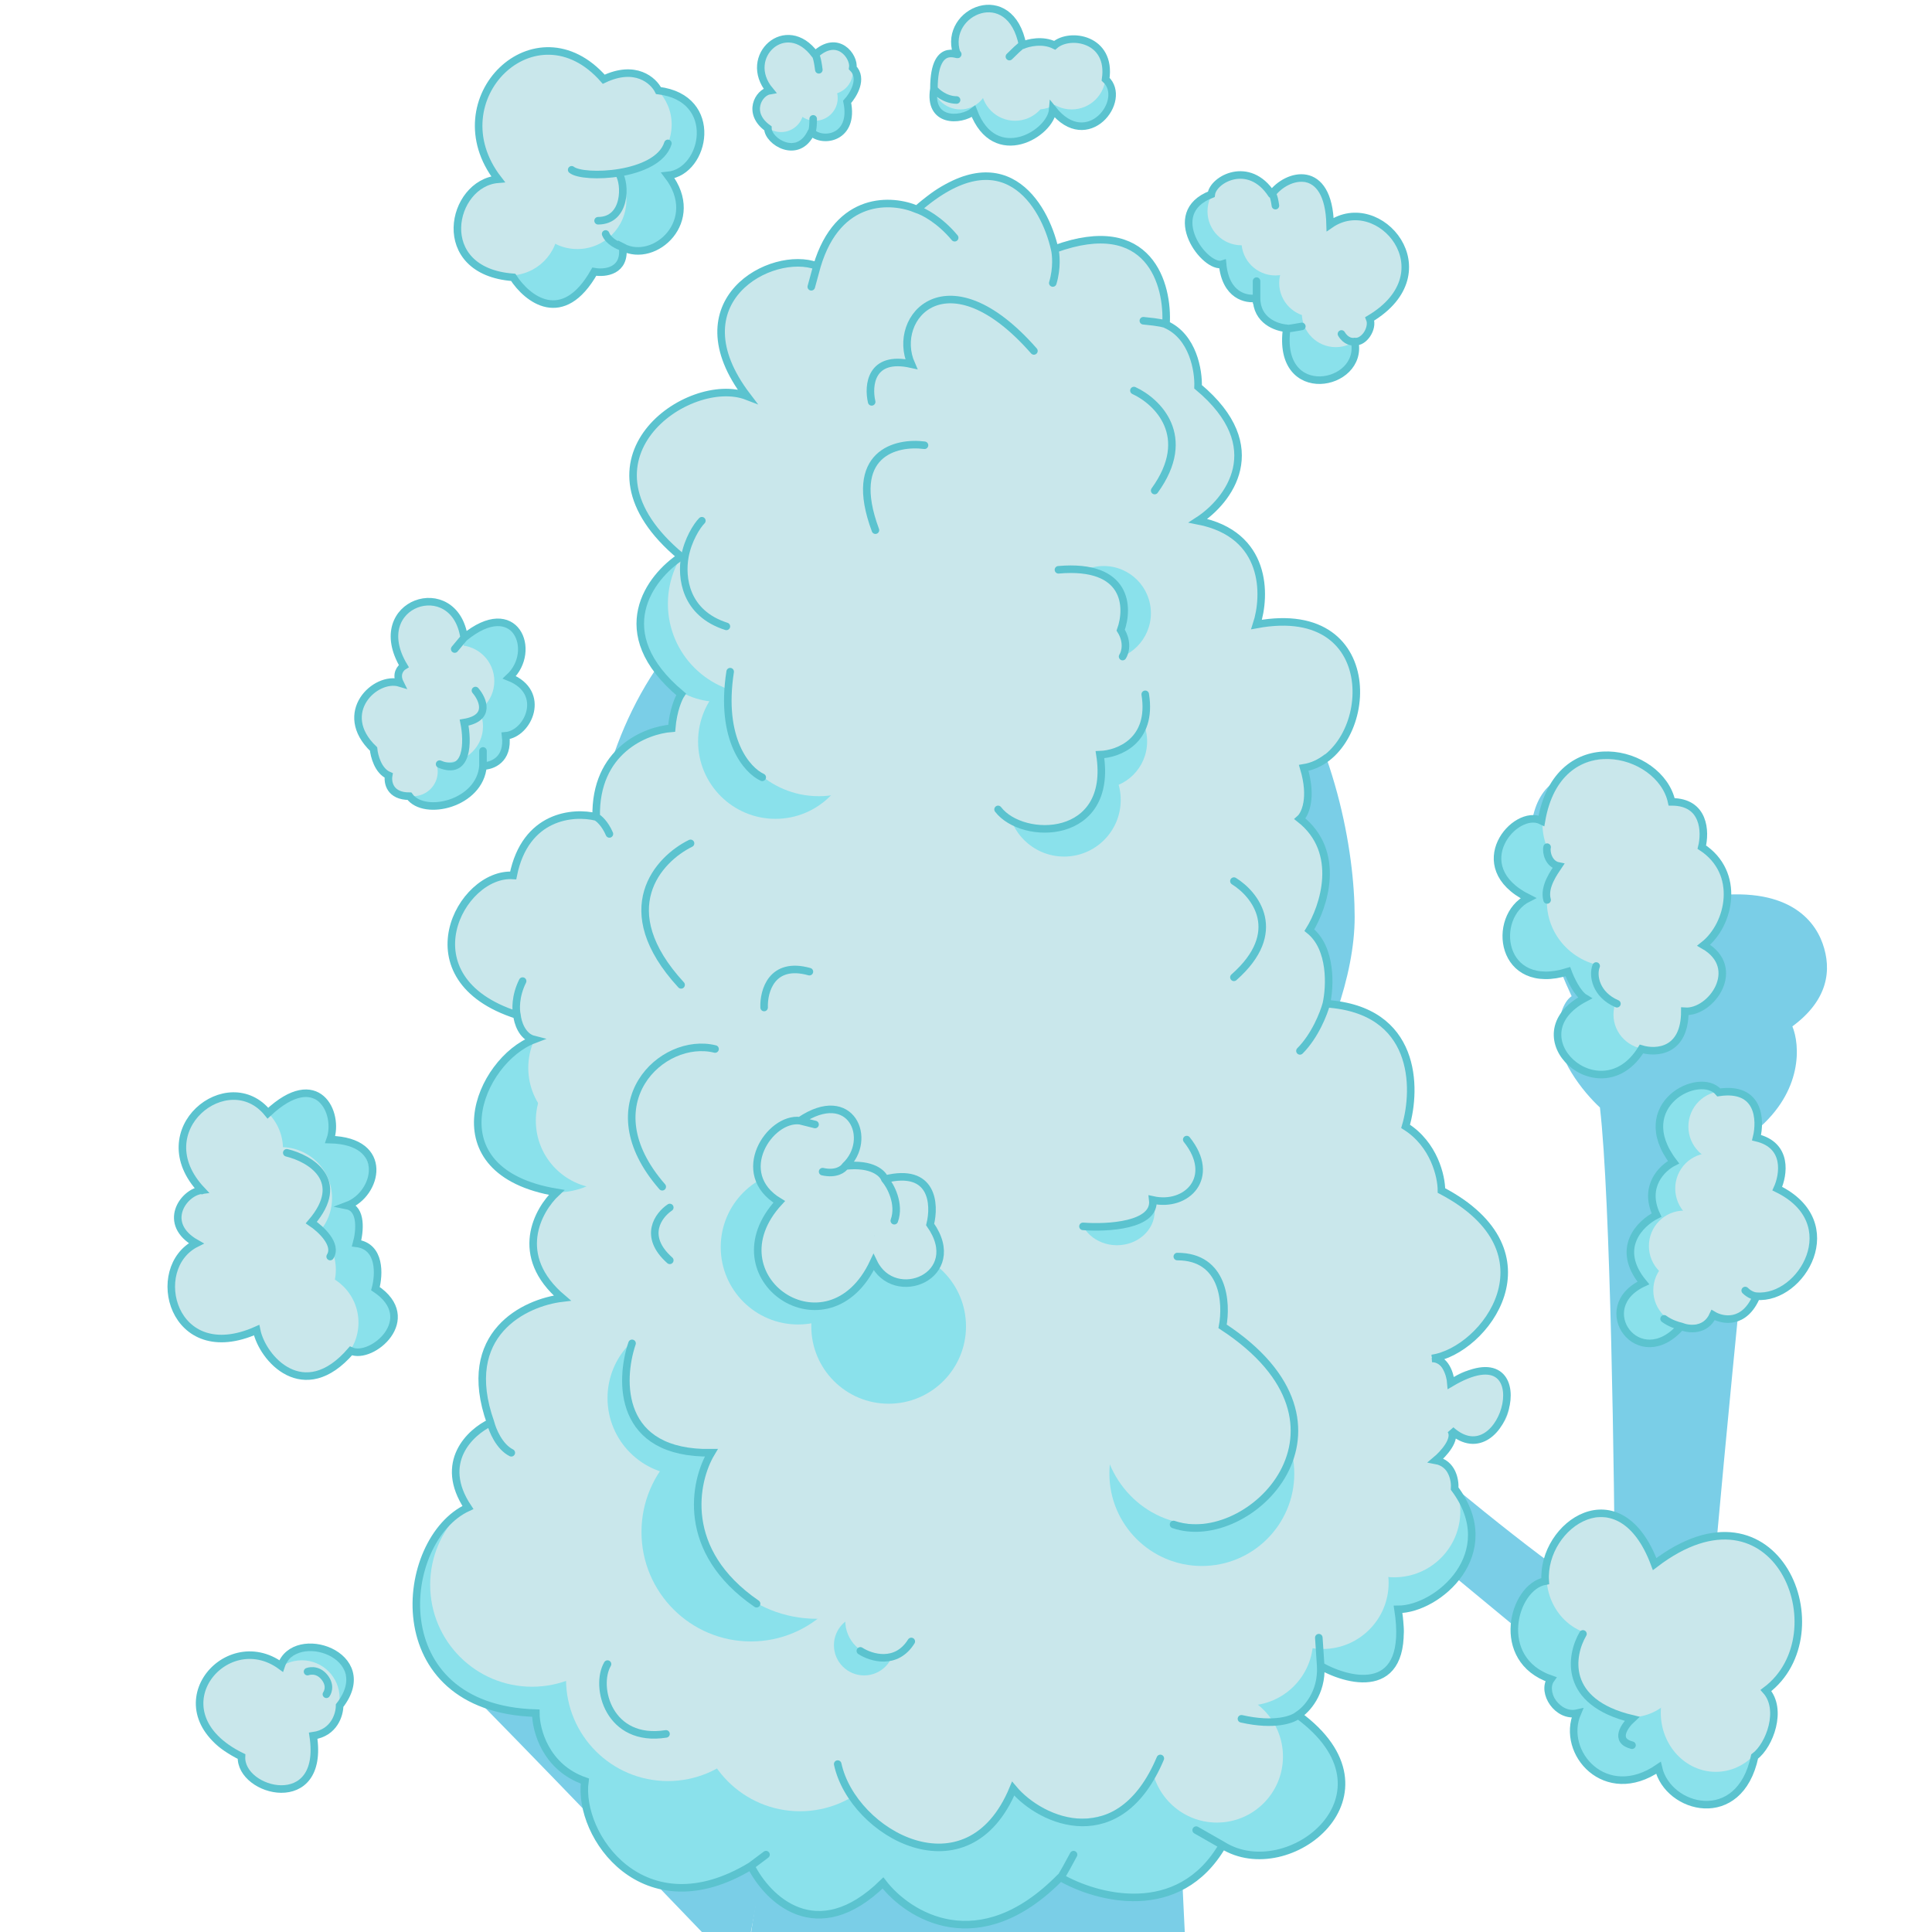 <svg width="512" height="512" viewBox="0 0 512 512" fill="none" xmlns="http://www.w3.org/2000/svg">
<g clip-path="url(#clip0_32_680)">
<path d="M359 243C359 274.623 330.167 316.5 315 333.5L243.5 349.5C158 306.5 157.5 252.5 156.5 241C155.523 229.762 156.5 146.5 247.5 136.5C338.5 126.5 359 208 359 243Z" fill="#7ACEE7"/>
<path d="M199 512.5C203.8 478.1 227.333 387.833 238.5 347L312.5 334C308.5 374 311.833 469.667 314 512.5H199Z" fill="#7ACEE7"/>
<path d="M238.5 347L234 364C206.4 380 159.333 415.333 139.249 431C156.031 444.603 186.836 467.343 205 480.5L199 512H186C166.333 491.5 125 448.6 117 441C107 431.5 108.5 417.5 117 416C123.8 414.8 193.5 365.5 227.5 341L238.5 347Z" fill="#7ACEE7"/>
<path d="M312.5 334L311 356C350.667 389 431 455.7 435 458.5C440 462 452.5 459.5 452 448C451.6 438.8 460.833 345.167 465.5 299.5C477.9 289.1 477 276.833 475 272C484.5 265 485.5 257 483 250C480.5 243 472.5 234 450 238C427.5 242 433 246 427 247.5C422.2 248.7 421.667 236.667 422 230.5C425.6 208.9 418.167 205.167 414 206C397.6 213.2 408.833 247.667 416.5 264C414.1 265.6 413.167 270 413 272C411.8 280 419.833 289.667 424 293.5C426.8 317.5 427.833 391.261 428 425.142C411.727 418.59 346.65 361.714 315.5 333.5L312.5 334Z" fill="#7ACEE7"/>
<path d="M312.5 334L311.5 350" stroke="#7ACEE7" stroke-linecap="round"/>
<circle cx="182.5" cy="472.5" r="27.5" fill="#8AE1EB"/>
<circle cx="218" cy="487" r="20" fill="#8AE1EB"/>
<circle cx="257" cy="481" r="29" fill="#8AE1EB"/>
<circle cx="299" cy="474" r="29" fill="#8AE1EB"/>
<circle cx="335" cy="472" r="20" fill="#8AE1EB"/>
<circle cx="330" cy="440" r="20" fill="#8AE1EB"/>
<circle cx="359" cy="432" r="13" fill="#8AE1EB"/>
<circle cx="370" cy="406" r="20" fill="#8AE1EB"/>
<circle cx="161" cy="454" r="19" fill="#8AE1EB"/>
<circle cx="139" cy="425" r="29" fill="#8AE1EB"/>
<circle cx="141" cy="420" r="27" fill="#C9E7EB"/>
<circle cx="177" cy="445" r="27" fill="#C9E7EB"/>
<circle cx="212" cy="453" r="27" fill="#C9E7EB"/>
<circle cx="247" cy="466" r="23" fill="#C9E7EB"/>
<circle cx="375" cy="337" r="23" fill="#C9E7EB"/>
<circle cx="359" cy="317" r="23" fill="#C9E7EB"/>
<circle cx="351" cy="289" r="23" fill="#C9E7EB"/>
<circle cx="329" cy="261" r="23" fill="#C9E7EB"/>
<circle cx="328" cy="233" r="23" fill="#C9E7EB"/>
<circle cx="323" cy="208" r="23" fill="#C9E7EB"/>
<circle cx="339" cy="184" r="20" fill="#C9E7EB"/>
<circle cx="314" cy="158" r="20" fill="#C9E7EB"/>
<circle cx="308" cy="120" r="20" fill="#C9E7EB"/>
<circle cx="297" cy="102" r="20" fill="#C9E7EB"/>
<circle cx="289" cy="83" r="20" fill="#C9E7EB"/>
<circle cx="259" cy="67" r="20" fill="#C9E7EB"/>
<circle cx="236" cy="74" r="20" fill="#C9E7EB"/>
<circle cx="211" cy="90" r="20" fill="#C9E7EB"/>
<circle cx="191" cy="127" r="23" fill="#C9E7EB"/>
<circle cx="201" cy="195" r="23" fill="#C9E7EB"/>
<circle cx="181" cy="216" r="23" fill="#C9E7EB"/>
<circle cx="154.5" cy="234.5" r="18.5" fill="#C9E7EB"/>
<circle cx="138.5" cy="250.5" r="18.5" fill="#C9E7EB"/>
<circle cx="154.5" cy="262.5" r="18.5" fill="#C9E7EB"/>
<ellipse cx="214" cy="377" rx="71" ry="69" fill="#C9E7EB"/>
<ellipse cx="263" cy="398" rx="71" ry="69" fill="#C9E7EB"/>
<ellipse cx="298" cy="360" rx="71" ry="69" fill="#C9E7EB"/>
<ellipse cx="274" cy="275" rx="71" ry="69" fill="#C9E7EB"/>
<ellipse cx="224" cy="267" rx="71" ry="69" fill="#C9E7EB"/>
<ellipse cx="274" cy="184.5" rx="50" ry="46.5" fill="#C9E7EB"/>
<ellipse cx="255.5" cy="141" rx="59.5" ry="69" fill="#C9E7EB"/>
<circle cx="164.5" cy="285.5" r="18.5" fill="#C9E7EB"/>
<circle cx="176.5" cy="311.5" r="18.5" fill="#C9E7EB"/>
<circle cx="160.5" cy="329.5" r="18.5" fill="#C9E7EB"/>
<circle cx="151.5" cy="367.5" r="23.5" fill="#C9E7EB"/>
<circle cx="136" cy="391" r="15" fill="#C9E7EB"/>
<circle cx="286" cy="459" r="23" fill="#C9E7EB"/>
<circle cx="322.5" cy="465.5" r="17.5" fill="#C9E7EB"/>
<circle cx="315.5" cy="441.5" r="17.5" fill="#C9E7EB"/>
<circle cx="330.5" cy="434.5" r="17.5" fill="#C9E7EB"/>
<circle cx="350.5" cy="419.5" r="17.5" fill="#C9E7EB"/>
<circle cx="369.5" cy="400.5" r="17.5" fill="#C9E7EB"/>
<circle cx="368.5" cy="373.5" r="17.5" fill="#C9E7EB"/>
<circle cx="391" cy="372" r="9" fill="#C9E7EB"/>
<circle cx="199" cy="406" r="29" fill="#8AE1EB"/>
<circle cx="181.5" cy="370.5" r="20.5" fill="#8AE1EB"/>
<circle cx="147.5" cy="295.5" r="20.5" fill="#8AE1EB"/>
<circle cx="190.5" cy="165.5" r="20.5" fill="#8AE1EB"/>
<circle cx="205.5" cy="196.5" r="20.5" fill="#8AE1EB"/>
<circle cx="211.5" cy="330.5" r="20.5" fill="#8AE1EB"/>
<circle cx="235.5" cy="351.5" r="20.5" fill="#8AE1EB"/>
<circle cx="318.5" cy="390.5" r="24.5" fill="#8AE1EB"/>
<circle cx="282" cy="212" r="15" fill="#8AE1EB"/>
<circle cx="291.5" cy="196.5" r="12.5" fill="#8AE1EB"/>
<circle cx="292.5" cy="162.5" r="12.5" fill="#8AE1EB"/>
<circle cx="229" cy="436" r="8" fill="#8AE1EB"/>
<ellipse cx="296" cy="321" rx="10" ry="9" fill="#8AE1EB"/>
<ellipse cx="216.5" cy="399" rx="31.5" ry="30" fill="#C9E7EB"/>
<ellipse cx="186.5" cy="365" rx="21.5" ry="20" fill="#C9E7EB"/>
<circle cx="233.5" cy="429.5" r="9.5" fill="#C9E7EB"/>
<ellipse cx="317.5" cy="377.5" rx="25.5" ry="26.5" fill="#C9E7EB"/>
<circle cx="288.5" cy="314.5" r="10.5" fill="#C9E7EB"/>
<circle cx="295.5" cy="314.5" r="10.5" fill="#C9E7EB"/>
<circle cx="158" cy="283" r="18" fill="#C9E7EB"/>
<circle cx="160" cy="297" r="18" fill="#C9E7EB"/>
<circle cx="217" cy="187" r="24" fill="#C9E7EB"/>
<circle cx="201" cy="160" r="24" fill="#C9E7EB"/>
<circle cx="276" cy="204" r="16" fill="#C9E7EB"/>
<circle cx="292.5" cy="188.5" r="11.5" fill="#C9E7EB"/>
<circle cx="286.5" cy="162.5" r="11.5" fill="#C9E7EB"/>
<circle cx="286.5" cy="171.5" r="11.5" fill="#C9E7EB"/>
<circle cx="212.5" cy="308.5" r="11.5" fill="#C9E7EB"/>
<circle cx="218.5" cy="302.5" r="8.5" fill="#C9E7EB"/>
<circle cx="216.5" cy="330.5" r="15.5" fill="#C9E7EB"/>
<circle cx="240" cy="331" r="9" fill="#C9E7EB"/>
<circle cx="238" cy="321" r="9" fill="#C9E7EB"/>
<circle cx="221" cy="321" r="9" fill="#C9E7EB"/>
<circle cx="227" cy="318" r="9" fill="#C9E7EB"/>
<path d="M224 309C231.5 302 225.6 287.8 212 297M224 309C231.2 308.2 234 311 234.5 312.5M224 309C223.5 309.833 221.6 311.3 218 310.5M212 297C204 296 194 311 206.5 318.5C188 338.5 219.5 360.1 231.5 334.5C237 346 256.1 338.1 246.5 324.5C247.833 319.167 247.3 309.3 234.5 312.5M212 297L216 298M234.5 312.5C236 314.167 238.6 319.1 237 323.5" stroke="#5BC3CF" stroke-width="2" stroke-linecap="round"/>
<path d="M231 106.5C230 102.167 230.7 94.1 241.5 96.5C236 84 251.2 67 274 93M245 118C237.5 117 224.4 120.1 232 140.5M300.5 103.5C306.667 106.333 316.4 115.6 306 130M183 223.5C174.5 227.667 162.1 241 180.5 261M202.5 267C202.333 262.667 204.5 254.7 214.5 257.5M327 233.5C332.667 237 340.6 247 327 259" stroke="#5BC3CF" stroke-width="2" stroke-linecap="round"/>
<path d="M186 138C184.667 139.333 182.3 143.1 181.5 147.5C180.5 153 181.5 162.5 192.5 166" stroke="#5BC3CF" stroke-width="2" stroke-linecap="round"/>
<path d="M189.5 278C175.5 274.5 156.3 292.5 175.5 314.5" stroke="#5BC3CF" stroke-width="2" stroke-linecap="round"/>
<path d="M177.5 320C174.5 322 170.3 327.6 177.5 334" stroke="#5BC3CF" stroke-width="2" stroke-linecap="round"/>
<path d="M161 441C157.5 447 161.3 461.9 176.5 459.5M222 467.5C226 486 256.5 503 268.5 474C276 483 296.7 491.6 307.5 466" stroke="#5BC3CF" stroke-width="2" stroke-linecap="round"/>
<path d="M167.5 356C164.166 365.833 163.7 385.4 188.5 385C184 392.5 180.1 411 200.5 425M228 437.5C230.833 439.333 237.5 441.4 241.5 435" stroke="#5BC3CF" stroke-width="2" stroke-linecap="round"/>
<path d="M311 404C331 411 364.4 377.9 324 351.5C325.167 345.333 324.4 333 312 333M287 325C293.5 325.5 306.3 324.8 305.5 318C314.5 320 322.5 312 314.5 302" stroke="#5BC3CF" stroke-width="2" stroke-linecap="round"/>
<path d="M202 206C198 204.167 190.7 196 193.5 178M264.5 214.5C271 223 295.1 222.8 291.5 200C296.333 199.833 305.5 196.4 303.5 184M297.5 174C298.167 173 299 170.2 297 167C299.167 161 298.9 149.4 280.5 151" stroke="#5BC3CF" stroke-width="2" stroke-linecap="round"/>
<path d="M199 494.5C170.6 511.7 153 486.5 155 472C144.6 468.4 142 458.5 142 454C100.8 452.8 105.5 408 124 399.5C116 387.5 124.667 379.5 130 377M199 494.5C203.333 503.167 216.4 516.2 234 499C240.667 507.667 259.4 519.5 281 497.5M199 494.5L203 491.5M281 497.5C290.5 503 312.4 509 324 489M281 497.5C280.833 498 281.3 497.5 284.5 491.5M324 489C341.5 500 372.4 475.3 344 454.5M324 489C324 489 322.6 488.2 317 485M344 454.5C346.167 453.167 350.4 448.7 350 441.5M344 454.5C342.667 455.667 337.8 457.5 329 455.5M350 441.5C358 446 374.1 449.7 370.5 426.5C381 426.5 398.3 411.7 385.5 394.5C385.667 392.333 384.9 387.8 380.5 387C382.5 385.333 386.1 381.4 384.5 379C399 392 409 352 384.5 366.5C384.333 364.333 383.1 360 379.5 360C393.5 358 413.2 331.9 382 315.5C382 311.833 380.1 303.3 372.5 298.5C375.5 288.333 375.5 267.6 351.5 266M350 441.5C349.833 439 349.5 434 349.5 434M351.5 266C352.5 261.5 353 251.3 347 246.5C350.833 240.333 355.7 225.8 344.5 217C345.833 215.833 347.9 211.5 345.5 203.5C364 200.5 368 159 333 165.5C335.5 157.833 335.9 141.6 317.5 138C325.5 132.833 336.7 118.5 317.5 102.5C317.667 98.333 316.2 89.2 309 86M351.5 266C350.833 268.5 348.5 274.5 344.5 278.5M309 86C309.667 75.5 304.7 56.8 279.5 66M309 86C308.833 85.833 307.4 85.4 303 85M279.5 66C276.833 54.167 265.8 35.5 243 55.5M279.5 66C279.833 67.333 280.2 71 279 75M243 55.5C236.5 52.667 222.1 51.7 216.5 70.5M243 55.5C244.667 56 249 58.2 253 63M216.5 70.5C204.5 66 178.8 79.8 198 105C182.5 99 149.7 121.9 180.5 147.5C172.333 152.833 160.9 167.6 180.5 184C179.833 185 178.4 188.2 178 193C171.167 193.5 157.6 198.9 158 216.5M216.5 70.5C216.5 70.5 216.2 71.6 215 76M158 216.5C152 215 139.2 216 136 232C122 231 107 259.4 137 269M158 216.5C158.667 216.833 160.3 218.2 161.5 221M137 269C137.167 270.833 138.3 274.7 141.5 275.5C127 281 114.5 310.5 147.5 316C142.5 320.667 135.8 332.8 149 344C139.167 345.167 121.6 353.4 130 377M137 269C136.667 267.667 136.5 264 138.5 260M130 377C130.5 379 132.3 383.4 135.5 385" stroke="#5BC3CF" stroke-width="2" stroke-linecap="round"/>
<circle cx="83" cy="446" r="9" fill="#8AE1EB"/>
<circle cx="74" cy="464" r="10" fill="#C9E7EB"/>
<circle cx="80" cy="450" r="10" fill="#C9E7EB"/>
<circle cx="66.5" cy="452.5" r="13.5" fill="#C9E7EB"/>
<path d="M64 465.5C40.4 453.9 59.5 430.5 74.5 441.5C78 431 100.5 438.5 90 452C90 454.333 88.6 459.2 83 460C86.2 480.8 63.5 475 64 465.5Z" stroke="#5BC3CF" stroke-width="2" stroke-linecap="round"/>
<path d="M81.5 443C81.5 443 84 442 86 444.5C88 447 86.5 449 86.5 449" stroke="#5BC3CF" stroke-width="2" stroke-linecap="round"/>
<circle cx="95" cy="349" r="9" fill="#8AE1EB"/>
<circle cx="91" cy="338" r="9" fill="#8AE1EB"/>
<circle cx="86" cy="326" r="9" fill="#8AE1EB"/>
<circle cx="89" cy="311" r="9" fill="#8AE1EB"/>
<circle cx="79" cy="299" r="9" fill="#8AE1EB"/>
<circle cx="81.5" cy="350.5" r="13.5" fill="#C9E7EB"/>
<circle cx="75.5" cy="336.5" r="13.5" fill="#C9E7EB"/>
<circle cx="74.5" cy="317.5" r="13.5" fill="#C9E7EB"/>
<circle cx="61.5" cy="304.5" r="13.5" fill="#C9E7EB"/>
<circle cx="55.5" cy="322.5" r="7.5" fill="#C9E7EB"/>
<circle cx="62.5" cy="328.5" r="7.5" fill="#C9E7EB"/>
<circle cx="60" cy="341" r="14" fill="#C9E7EB"/>
<path d="M53.5 315.5C53.473 315.471 53.445 315.442 53.418 315.413M53.418 315.413C38.381 299.436 60.519 282.024 71 295C84.2 282.6 90 295 87.5 302C103.5 302.4 100 316.5 92 319.5C96 320.3 95.334 326.5 94.5 329.5C100.9 330.3 100.5 337.833 99.5 341.5C111.5 349.5 98.5 360.5 93 358C80.5 372.5 69.5 360 68 352.5C45.6 362.5 39 336 52 329.5C42.8 324.3 48.5 316 53.418 315.413ZM76 305.5C82.167 307 92.1 312.8 82.5 324C85 325.667 89.5 329.8 87.5 333" stroke="#5BC3CF" stroke-width="2" stroke-linecap="round"/>
<circle cx="115.5" cy="200.5" r="12.5" fill="#8AE1EB"/>
<circle cx="130" cy="173" r="8" fill="#8AE1EB"/>
<circle cx="132" cy="187" r="8" fill="#8AE1EB"/>
<circle cx="126" cy="195" r="8" fill="#8AE1EB"/>
<circle cx="109.5" cy="204.5" r="6.5" fill="#C9E7EB"/>
<circle cx="118.5" cy="192.5" r="9.5" fill="#C9E7EB"/>
<circle cx="121.5" cy="180.5" r="9.5" fill="#C9E7EB"/>
<circle cx="113.5" cy="169.5" r="9.5" fill="#C9E7EB"/>
<circle cx="115.5" cy="180.5" r="9.5" fill="#C9E7EB"/>
<circle cx="104.5" cy="190.5" r="9.5" fill="#C9E7EB"/>
<circle cx="108.5" cy="197.5" r="9.5" fill="#C9E7EB"/>
<path d="M128 203C127.2 213 112.5 216.5 108.5 211C103.3 211 102.667 207.333 103 205.5C100.2 204.3 99.167 200.333 99 198.5C89 188.9 99.5 179 106 181C104.8 178.6 106.167 177 107 176.5C97 159.7 120.5 152 123 169M128 203C130.333 203 134.8 201.4 134 195C140 194.5 145 183.5 135 179.5C142.5 172.5 136.6 157.8 123 169M128 203V199M123 169L120.5 172M126 183C128 185.333 130.2 190.3 123 191.5C124 196.5 124.1 205.7 116.5 202.5" stroke="#5BC3CF" stroke-width="2" stroke-linecap="round"/>
<circle cx="146.5" cy="68.5" r="11.5" fill="#8AE1EB"/>
<circle cx="158.5" cy="65.5" r="6.5" fill="#8AE1EB"/>
<circle cx="168.5" cy="54.5" r="11.5" fill="#8AE1EB"/>
<circle cx="173.5" cy="35.5" r="11.5" fill="#8AE1EB"/>
<circle cx="135" cy="60" r="13" fill="#C9E7EB"/>
<circle cx="153" cy="53" r="13" fill="#C9E7EB"/>
<circle cx="165" cy="33" r="13" fill="#C9E7EB"/>
<circle cx="145" cy="33" r="19" fill="#C9E7EB"/>
<path d="M165 65.5C165.8 71.9 160.333 72.5 157.5 72C149.1 86.8 139.667 79.167 136 73.5C114.4 71.9 119.5 48.5 132 47.5C115.601 26.3 142 0.5 160 21C168.4 17 173.167 21.333 174.5 24C190.9 26 187 45.5 177 46.5C186.2 58.5 173.5 70 165 65.5ZM165 65.5C163.833 65.167 161.3 64 160.5 62" stroke="#5BC3CF" stroke-width="2" stroke-linecap="round"/>
<path d="M151.5 45C154.5 47.5 174.2 46.8 177 38M164 46C165.833 48.667 166 58.5 158.5 58.5" stroke="#5BC3CF" stroke-width="2" stroke-linecap="round"/>
<ellipse cx="414.894" cy="431.556" rx="13.873" ry="12.894" transform="rotate(90 414.894 431.556)" fill="#8AE1EB"/>
<ellipse cx="418.257" cy="446.032" rx="7.841" ry="7.288" transform="rotate(90 418.257 446.032)" fill="#8AE1EB"/>
<ellipse cx="430.59" cy="458.095" rx="13.873" ry="12.894" transform="rotate(90 430.59 458.095)" fill="#8AE1EB"/>
<ellipse cx="451.894" cy="464.127" rx="13.873" ry="12.894" transform="rotate(90 451.894 464.127)" fill="#8AE1EB"/>
<ellipse cx="424.424" cy="417.683" rx="15.682" ry="14.576" transform="rotate(90 424.424 417.683)" fill="#C9E7EB"/>
<ellipse cx="432.273" cy="439.397" rx="15.682" ry="14.576" transform="rotate(90 432.273 439.397)" fill="#C9E7EB"/>
<ellipse cx="454.697" cy="453.873" rx="15.682" ry="14.576" transform="rotate(90 454.697 453.873)" fill="#C9E7EB"/>
<ellipse cx="454.697" cy="429.746" rx="22.921" ry="21.303" transform="rotate(90 454.697 429.746)" fill="#C9E7EB"/>
<path d="M419.5 433C416.167 438.667 414.1 451.1 432.5 455.5C430.5 457.333 427.7 461.3 432.5 462.5" stroke="#5BC3CF" stroke-width="2" stroke-linecap="round"/>
<path d="M438.5 414.5C429.3 389.7 408.5 404 409.5 419C401 420.5 395.8 439.8 411 445C408.5 448.5 412.8 455.2 418 454C413.5 464.5 425.5 478.1 439.5 468.5C442 479.5 461 484.5 465 465.5C469 462.5 472.5 453 468 448C488 433 470.9 389.7 438.5 414.5Z" stroke="#5BC3CF" stroke-width="2" stroke-linecap="round"/>
<circle cx="209.5" cy="31.5" r="6.5" fill="#8AE1EB"/>
<circle cx="218.5" cy="29.5" r="6.5" fill="#8AE1EB"/>
<circle cx="220.5" cy="21.5" r="6.5" fill="#8AE1EB"/>
<circle cx="207" cy="29" r="6" fill="#C9E7EB"/>
<circle cx="216" cy="26" r="6" fill="#C9E7EB"/>
<circle cx="220" cy="19" r="6" fill="#C9E7EB"/>
<circle cx="209.5" cy="18.5" r="7.5" fill="#C9E7EB"/>
<path d="M215 35C211.5 42.5 203.5 37.5 203.5 34C197.9 30 201 24.5 204 24C196.5 15 208.4 4.1 216 14.5M215 35C218 38 226.5 36.6 224.5 27C226.167 25.167 228.8 20.8 226 18C226.5 15 222 8.9 216 14.5M215 35C215.167 35 215.5 34.3 215.5 31.5M216 14.5C216.167 14.5 216.6 15.3 217 18.5" stroke="#5BC3CF" stroke-width="2" stroke-linecap="round"/>
<circle cx="253.5" cy="24.5" r="6.5" fill="#8AE1EB"/>
<circle cx="268.5" cy="26.5" r="10.5" fill="#8AE1EB"/>
<circle cx="286" cy="25" r="8" fill="#8AE1EB"/>
<circle cx="254.5" cy="21.5" r="7.5" fill="#C9E7EB"/>
<circle cx="269" cy="23" r="9" fill="#C9E7EB"/>
<circle cx="284" cy="20" r="9" fill="#C9E7EB"/>
<circle cx="275" cy="20" r="9" fill="#C9E7EB"/>
<circle cx="262" cy="12" r="9" fill="#C9E7EB"/>
<path d="M271 12C267.8 -4.8 250 3 253.5 14C255.5 16 247.5 9.5 247.5 23.5M271 12C272.5 11.333 276.3 10.4 279.5 12C283.5 8.5 294.6 10.2 293 21C299 26.5 288.2 40.6 279 29C278.5 35.5 263.6 44.3 258 29.5C254.5 32.167 246 32.5 247.5 23.5M271 12C271.167 11.667 270.7 11.8 267.5 15M247.5 23.5C248 24.333 250.5 26.5 253.5 26.5" stroke="#5BC3CF" stroke-width="2" stroke-linecap="round"/>
<circle cx="324.5" cy="60.5" r="9.5" fill="#8AE1EB"/>
<circle cx="333.5" cy="69.5" r="9.5" fill="#8AE1EB"/>
<circle cx="342.5" cy="77.5" r="9.5" fill="#8AE1EB"/>
<circle cx="349.5" cy="90.5" r="9.5" fill="#8AE1EB"/>
<circle cx="329" cy="56" r="9" fill="#C9E7EB"/>
<circle cx="344" cy="57" r="9" fill="#C9E7EB"/>
<circle cx="338" cy="64" r="9" fill="#C9E7EB"/>
<circle cx="348" cy="75" r="9" fill="#C9E7EB"/>
<circle cx="354" cy="83" r="9" fill="#C9E7EB"/>
<circle cx="358.5" cy="71.5" r="13.5" fill="#C9E7EB"/>
<path d="M337 51.5C341 46 352.1 43.1 352.5 59.5C365.5 50.5 383.8 72.1 363 84.5C364 87 361.4 90.9 359 90.5M337 51.5C331 42.3 321.5 47.5 321 51.5C308 56.5 319.5 71.5 324 70C324.8 78.4 330.333 79.5 333 79M337 51.5C337.167 51.333 337.6 51.7 338 54.5M359 90.5C361.5 102.5 338.2 107 341 87M359 90.5C358.333 90.667 356.7 90.5 355.5 88.5M341 87C338.333 86.833 333 85 333 79M341 87C340.5 87.167 340.6 87.3 345 86.5M333 79C333 80.5 333 81.7 333 74.5" stroke="#5BC3CF" stroke-width="2" stroke-linecap="round"/>
<ellipse cx="408.176" cy="228.041" rx="11.177" ry="10.931" fill="#8AE1EB"/>
<ellipse cx="410.53" cy="247.603" rx="11.177" ry="10.931" fill="#8AE1EB"/>
<ellipse cx="427" cy="255.658" rx="11.177" ry="10.931" fill="#8AE1EB"/>
<ellipse cx="424.647" cy="274.069" rx="11.177" ry="10.931" fill="#8AE1EB"/>
<ellipse cx="426.412" cy="218.26" rx="17.647" ry="17.26" fill="#C9E7EB"/>
<ellipse cx="427.588" cy="238.973" rx="17.647" ry="17.26" fill="#C9E7EB"/>
<ellipse cx="439.353" cy="237.822" rx="17.647" ry="17.26" fill="#C9E7EB"/>
<ellipse cx="432.294" cy="257.384" rx="9.412" ry="9.205" fill="#C9E7EB"/>
<ellipse cx="437" cy="268.89" rx="9.412" ry="9.205" fill="#C9E7EB"/>
<ellipse cx="446.412" cy="258.534" rx="9.412" ry="9.205" fill="#C9E7EB"/>
<ellipse cx="441.706" cy="221.712" rx="9.412" ry="9.205" fill="#C9E7EB"/>
<path d="M405 238C388.2 229.6 401.5 214 408.5 217.5C412.9 191.9 440 198.5 443 212.5C451.8 212.5 452 220.5 451 224.5C461.4 231.3 458.5 245 451.5 250.5C462 256.5 453.5 268.5 446.5 268C446.5 278.8 438.833 279.167 435 278C424.2 295.6 401 274.5 420 264.5C418 263.3 416.167 259.333 415.5 257.5C397.5 263.1 395 243 405 238Z" stroke="#5BC3CF" stroke-width="2" stroke-linecap="round"/>
<path d="M410 224.5C409.667 226 410.5 229 413 229.5C412 231 409 235 410 238.5" stroke="#5BC3CF" stroke-width="2" stroke-linecap="round"/>
<path d="M423 256C422 258.5 422.9 263.6 428.5 266" stroke="#5BC3CF" stroke-width="2" stroke-linecap="round"/>
<ellipse cx="450.349" cy="299.138" rx="11.046" ry="11.138" fill="#8AE1EB"/>
<ellipse cx="449.186" cy="317.897" rx="11.046" ry="11.138" fill="#8AE1EB"/>
<ellipse cx="443.372" cy="331.965" rx="11.046" ry="11.138" fill="#8AE1EB"/>
<ellipse cx="438.14" cy="347.793" rx="8.14" ry="8.207" fill="#8AE1EB"/>
<ellipse cx="456.744" cy="298.552" rx="9.302" ry="9.379" fill="#C9E7EB"/>
<ellipse cx="462.558" cy="310.276" rx="9.302" ry="9.379" fill="#C9E7EB"/>
<ellipse cx="453.256" cy="314.965" rx="9.302" ry="9.379" fill="#C9E7EB"/>
<ellipse cx="446.279" cy="330.207" rx="9.302" ry="9.379" fill="#C9E7EB"/>
<ellipse cx="447.442" cy="341.931" rx="9.302" ry="9.379" fill="#C9E7EB"/>
<ellipse cx="456.744" cy="339.586" rx="9.302" ry="9.379" fill="#C9E7EB"/>
<ellipse cx="465.465" cy="328.448" rx="14.535" ry="14.655" fill="#C9E7EB"/>
<path d="M445.5 351.5C434.3 364.3 421.5 346.5 435.5 340C427.9 330.8 434.667 324.167 439 322C435.4 314.4 440.5 309.5 443.5 308C431.9 292.8 450.5 283.5 455.5 289.5C466.3 287.9 466.667 296.833 465.5 301.5C473.9 303.5 472.667 311.333 471 315C489.5 324 477.5 344.5 465.5 343.5M445.5 351.5C447.5 352.333 452 352.9 454 348.5C456.5 350 462.3 351.1 465.5 343.5M445.5 351.5C444.667 351.333 442.6 350.7 441 349.5M465.5 343.5C465 343.5 463.7 343.2 462.5 342" stroke="#5BC3CF" stroke-width="2" stroke-linecap="round"/>
</g>
<defs>
<clipPath id="clip0_32_680">
<rect width="512" height="512" fill="white"/>
</clipPath>
</defs>
</svg>
